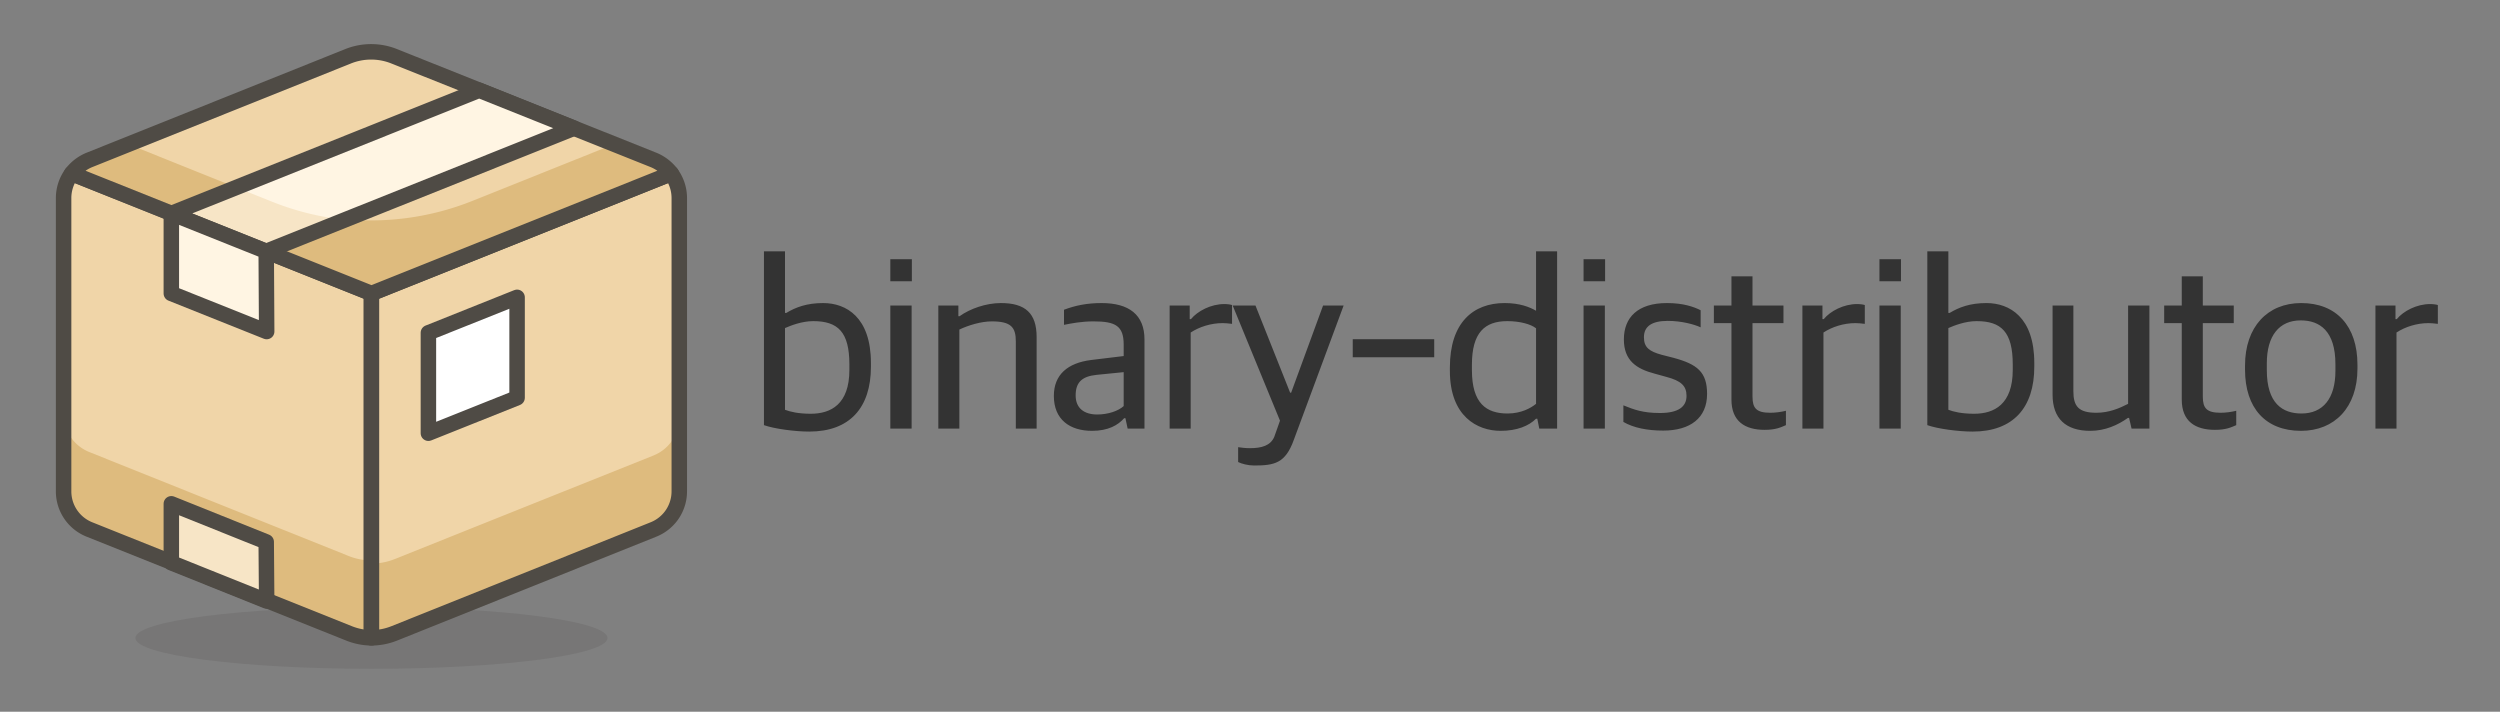 <?xml version="1.0" encoding="utf-8"?>
<svg viewBox="0 1.789 161.529 45.986" xmlns="http://www.w3.org/2000/svg">
    <rect x="0" y="1.789" width="161.529" height="45.986" fill="#808080" stroke="none"/>
    <defs>
        <style>
            .cls-1{fill:#45413c;opacity:0.15;}.cls-2{fill:#f0d5a8;}.cls-3{fill:#debb7e;}.cls-4{fill:none;}.cls-4,.cls-5,.cls-8,.cls-9{stroke:#4f4b45;stroke-linejoin:round;}.cls-5{fill:#fff;}.cls-6,.cls-8{fill:#fff5e3;}.cls-7,.cls-9{fill:#f7e5c6;}
            .text {
                fill: rgb(51, 51, 51);
            }
            @media (prefers-color-scheme: dark) {
                .text {
                    fill: rgb(199, 199, 199);
                }
            }
        </style>
    </defs>
    <g id="_Group_" data-name="&lt;Group&gt;">
        <ellipse id="_Ellipse_" data-name="&lt;Ellipse&gt;" class="cls-1" cx="24" cy="43.01" rx="15.25" ry="1.99"/>
        <path id="_Path_" data-name="&lt;Path&gt;" class="cls-2"
              d="M5.78,36l16.74,6.7A4,4,0,0,0,24,43V20.75L4.63,13a2.68,2.68,0,0,0-.52,1.59v19A2.65,2.65,0,0,0,5.78,36Z"/>
        <path id="_Path_2" data-name="&lt;Path&gt;" class="cls-3"
              d="M5.78,31a2.64,2.64,0,0,1-1.67-2.46v5A2.65,2.65,0,0,0,5.78,36l16.74,6.7A4,4,0,0,0,24,43V38a4,4,0,0,1-1.48-.29Z"/>
        <path id="_Path_3" data-name="&lt;Path&gt;" class="cls-4"
              d="M5.78,36l16.74,6.7A4,4,0,0,0,24,43V20.75L4.63,13a2.68,2.68,0,0,0-.52,1.59v19A2.65,2.65,0,0,0,5.78,36Z"/>
        <path id="_Path_4" data-name="&lt;Path&gt;" class="cls-2"
              d="M42.22,36a2.65,2.65,0,0,0,1.67-2.46V14.59A2.68,2.68,0,0,0,43.37,13L24,20.75V43a4,4,0,0,0,1.48-.29Z"/>
        <path id="_Path_5" data-name="&lt;Path&gt;" class="cls-3"
              d="M42.22,31.22l-16.74,6.7A4,4,0,0,1,24,38.2V43a4,4,0,0,0,1.48-.29L42.22,36a2.65,2.65,0,0,0,1.67-2.46V28.76A2.65,2.65,0,0,1,42.22,31.22Z"/>
        <path id="_Path_6" data-name="&lt;Path&gt;" class="cls-4"
              d="M42.22,36a2.65,2.65,0,0,0,1.67-2.46V14.59A2.68,2.68,0,0,0,43.37,13L24,20.75V43a4,4,0,0,0,1.48-.29Z"/>
        <path id="_Path_7" data-name="&lt;Path&gt;" class="cls-2"
              d="M42.22,12.12,25.48,5.43a4,4,0,0,0-3,0L5.78,12.12A2.73,2.73,0,0,0,4.63,13L24,20.75,43.37,13A2.73,2.73,0,0,0,42.22,12.12Z"/>
        <path id="_Path_8" data-name="&lt;Path&gt;" class="cls-3"
              d="M42.22,12.12l-.56-.22-2-.79-9.14,3.66a17.65,17.65,0,0,1-13.1,0L8.31,11.11l-2.53,1A2.73,2.73,0,0,0,4.63,13L24,20.75,43.37,13A2.73,2.73,0,0,0,42.22,12.12Z"/>
        <path id="_Path_9" data-name="&lt;Path&gt;" class="cls-4"
              d="M42.22,12.12,25.48,5.43a4,4,0,0,0-3,0L5.78,12.12A2.73,2.73,0,0,0,4.63,13L24,20.75,43.37,13A2.73,2.73,0,0,0,42.22,12.12Z"/>
        <polygon id="_Path_10" data-name="&lt;Path&gt;" class="cls-5"
                 points="33.41 27.49 27.68 29.78 27.68 23.29 33.41 21 33.41 27.49"/>
        <polygon id="_Path_11" data-name="&lt;Path&gt;" class="cls-6"
                 points="17.2 18.03 37.09 10.07 30.96 7.62 11.07 15.58 17.2 18.03"/>
        <path id="_Path_12" data-name="&lt;Path&gt;" class="cls-7"
              d="M17.45,14.77l-2.18-.87-4.2,1.68L17.2,18,22.39,16A17.8,17.8,0,0,1,17.45,14.77Z"/>
        <polygon id="_Path_13" data-name="&lt;Path&gt;" class="cls-4"
                 points="17.2 18.03 37.09 10.07 30.96 7.62 11.07 15.58 17.2 18.03"/>
        <polygon id="_Path_14" data-name="&lt;Path&gt;" class="cls-8"
                 points="11.07 15.58 11.07 20.75 17.23 23.21 17.2 18.03 11.07 15.58"/>
        <polygon id="_Path_15" data-name="&lt;Path&gt;" class="cls-9"
                 points="11.07 34.34 11.07 38.15 17.23 40.62 17.2 36.8 11.07 34.34"/>
    </g>
    <path d="M 52.288 29.674 C 54.912 29.674 56.272 28.122 56.272 25.482 L 56.272 25.242 C 56.272 22.282 54.672 21.37 53.184 21.37 C 52.128 21.37 51.408 21.642 50.8 22.01 L 50.72 22.01 L 50.72 18.026 L 49.36 18.026 L 49.36 29.258 C 50.032 29.498 51.376 29.674 52.288 29.674 Z M 52.384 28.522 C 51.584 28.522 51.056 28.394 50.72 28.266 L 50.72 22.986 C 51.088 22.826 51.808 22.538 52.544 22.538 C 54.144 22.538 54.88 23.242 54.88 25.338 L 54.88 25.69 C 54.88 27.914 53.68 28.522 52.384 28.522 Z M 57.525 29.482 L 58.901 29.482 L 58.901 21.53 L 57.525 21.53 Z M 57.525 19.962 L 58.917 19.962 L 58.917 18.538 L 57.525 18.538 Z M 60.626 29.482 L 61.986 29.482 L 61.986 23.082 C 62.562 22.81 63.378 22.554 64.082 22.554 C 65.33 22.554 65.634 22.938 65.634 23.85 L 65.634 29.482 L 66.978 29.482 L 66.978 23.562 C 66.978 22.026 66.242 21.37 64.674 21.37 C 63.698 21.37 62.674 21.738 62.002 22.218 L 61.922 22.218 L 61.922 21.53 L 60.626 21.53 Z M 70.555 29.626 C 71.611 29.626 72.235 29.258 72.635 28.81 L 72.715 28.81 L 72.859 29.482 L 73.947 29.482 L 73.947 23.722 C 73.947 22.122 72.939 21.37 71.179 21.37 C 70.219 21.37 69.467 21.53 68.747 21.802 L 68.747 22.778 C 69.227 22.682 69.867 22.554 70.651 22.554 C 72.075 22.554 72.603 22.842 72.603 24.058 L 72.603 24.794 L 70.491 25.05 C 68.987 25.242 68.091 25.994 68.091 27.37 C 68.091 28.906 69.131 29.626 70.555 29.626 Z M 70.891 28.57 C 70.059 28.57 69.499 28.17 69.499 27.338 C 69.499 26.474 69.931 26.106 70.843 26.01 L 72.603 25.834 L 72.603 28.026 C 72.251 28.346 71.595 28.57 70.891 28.57 Z M 75.572 29.482 L 76.932 29.482 L 76.932 23.274 C 77.492 22.906 78.244 22.666 78.996 22.666 C 79.124 22.666 79.38 22.682 79.604 22.714 L 79.604 21.498 C 79.524 21.466 79.3 21.434 79.108 21.434 C 78.244 21.434 77.38 21.882 76.948 22.41 L 76.868 22.41 L 76.868 21.53 L 75.572 21.53 Z M 81.022 31.866 C 82.35 31.866 83.054 31.722 83.598 30.202 L 86.814 21.53 L 85.486 21.53 L 83.422 27.162 L 83.358 27.162 L 81.118 21.53 L 79.646 21.53 L 82.702 28.97 L 82.334 30.01 C 82.094 30.586 81.502 30.746 80.766 30.746 C 80.478 30.746 80.19 30.714 79.998 30.682 L 79.998 31.642 C 80.222 31.754 80.638 31.866 81.022 31.866 Z M 87.403 24.874 L 92.667 24.874 L 92.667 23.706 L 87.403 23.706 Z M 96.959 29.626 C 98.015 29.626 98.783 29.306 99.247 28.842 L 99.327 28.842 L 99.455 29.482 L 100.607 29.482 L 100.607 18.026 L 99.247 18.026 L 99.247 21.866 C 98.831 21.626 98.191 21.37 97.215 21.37 C 95.183 21.37 93.679 22.634 93.679 25.53 L 93.679 25.754 C 93.679 28.682 95.439 29.626 96.959 29.626 Z M 97.407 28.506 C 96.031 28.506 95.103 27.85 95.103 25.706 L 95.103 25.354 C 95.103 23.274 95.935 22.538 97.391 22.538 C 98.191 22.538 98.911 22.73 99.247 23.002 L 99.247 27.882 C 98.911 28.154 98.287 28.506 97.407 28.506 Z M 102.316 29.482 L 103.692 29.482 L 103.692 21.53 L 102.316 21.53 Z M 102.316 19.962 L 103.708 19.962 L 103.708 18.538 L 102.316 18.538 Z M 107.465 29.61 C 109.193 29.61 110.297 28.81 110.297 27.242 C 110.297 25.834 109.673 25.322 108.121 24.906 L 107.369 24.714 C 106.553 24.49 106.217 24.234 106.217 23.578 C 106.217 22.874 106.729 22.522 107.753 22.522 C 108.649 22.522 109.465 22.746 109.881 22.938 L 109.881 21.834 C 109.433 21.61 108.761 21.37 107.705 21.37 C 105.801 21.37 104.921 22.314 104.921 23.722 C 104.921 25.098 105.753 25.626 106.905 25.93 L 107.657 26.138 C 108.633 26.394 108.969 26.73 108.969 27.37 C 108.969 28.058 108.457 28.474 107.257 28.474 C 106.137 28.474 105.561 28.25 104.889 27.978 L 104.889 29.05 C 105.545 29.434 106.441 29.61 107.465 29.61 Z M 114.016 29.562 C 114.736 29.562 115.056 29.402 115.392 29.258 L 115.392 28.33 C 115.072 28.41 114.704 28.458 114.384 28.458 C 113.488 28.458 113.232 28.17 113.232 27.418 L 113.232 22.666 L 115.232 22.666 L 115.232 21.53 L 113.232 21.53 L 113.232 19.642 L 111.872 19.642 L 111.872 21.53 L 110.736 21.53 L 110.736 22.666 L 111.872 22.666 L 111.872 27.61 C 111.872 29.018 112.752 29.562 114.016 29.562 Z M 116.456 29.482 L 117.816 29.482 L 117.816 23.274 C 118.376 22.906 119.128 22.666 119.88 22.666 C 120.008 22.666 120.264 22.682 120.488 22.714 L 120.488 21.498 C 120.408 21.466 120.184 21.434 119.992 21.434 C 119.128 21.434 118.264 21.882 117.832 22.41 L 117.752 22.41 L 117.752 21.53 L 116.456 21.53 Z M 121.434 29.482 L 122.81 29.482 L 122.81 21.53 L 121.434 21.53 Z M 121.434 19.962 L 122.826 19.962 L 122.826 18.538 L 121.434 18.538 Z M 127.455 29.674 C 130.079 29.674 131.439 28.122 131.439 25.482 L 131.439 25.242 C 131.439 22.282 129.839 21.37 128.351 21.37 C 127.295 21.37 126.575 21.642 125.967 22.01 L 125.887 22.01 L 125.887 18.026 L 124.527 18.026 L 124.527 29.258 C 125.199 29.498 126.543 29.674 127.455 29.674 Z M 127.551 28.522 C 126.751 28.522 126.223 28.394 125.887 28.266 L 125.887 22.986 C 126.255 22.826 126.975 22.538 127.711 22.538 C 129.311 22.538 130.047 23.242 130.047 25.338 L 130.047 25.69 C 130.047 27.914 128.847 28.522 127.551 28.522 Z M 135.052 29.626 C 136.012 29.626 136.828 29.258 137.484 28.794 L 137.564 28.794 L 137.724 29.482 L 138.876 29.482 L 138.876 21.53 L 137.5 21.53 L 137.5 27.882 C 136.94 28.17 136.268 28.458 135.452 28.458 C 134.3 28.458 133.964 28.042 133.964 27.066 L 133.964 21.53 L 132.62 21.53 L 132.62 27.29 C 132.62 28.826 133.468 29.626 135.052 29.626 Z M 143.111 29.562 C 143.831 29.562 144.151 29.402 144.487 29.258 L 144.487 28.33 C 144.167 28.41 143.799 28.458 143.479 28.458 C 142.583 28.458 142.327 28.17 142.327 27.418 L 142.327 22.666 L 144.327 22.666 L 144.327 21.53 L 142.327 21.53 L 142.327 19.642 L 140.967 19.642 L 140.967 21.53 L 139.831 21.53 L 139.831 22.666 L 140.967 22.666 L 140.967 27.61 C 140.967 29.018 141.847 29.562 143.111 29.562 Z M 148.671 29.626 C 150.847 29.626 152.319 28.106 152.319 25.61 L 152.319 25.354 C 152.319 22.858 150.959 21.37 148.687 21.37 C 146.511 21.37 145.055 22.906 145.055 25.402 L 145.055 25.674 C 145.055 28.154 146.383 29.626 148.671 29.626 Z M 148.703 28.506 C 147.471 28.506 146.463 27.85 146.463 25.706 L 146.463 25.258 C 146.463 23.482 147.263 22.49 148.655 22.49 C 149.887 22.49 150.895 23.178 150.895 25.322 L 150.895 25.754 C 150.895 27.53 150.095 28.506 148.703 28.506 Z M 153.481 29.482 L 154.841 29.482 L 154.841 23.274 C 155.401 22.906 156.153 22.666 156.905 22.666 C 157.033 22.666 157.289 22.682 157.513 22.714 L 157.513 21.498 C 157.433 21.466 157.209 21.434 157.017 21.434 C 156.153 21.434 155.289 21.882 154.857 22.41 L 154.777 22.41 L 154.777 21.53 L 153.481 21.53 Z"
          class="text"/>
</svg>
